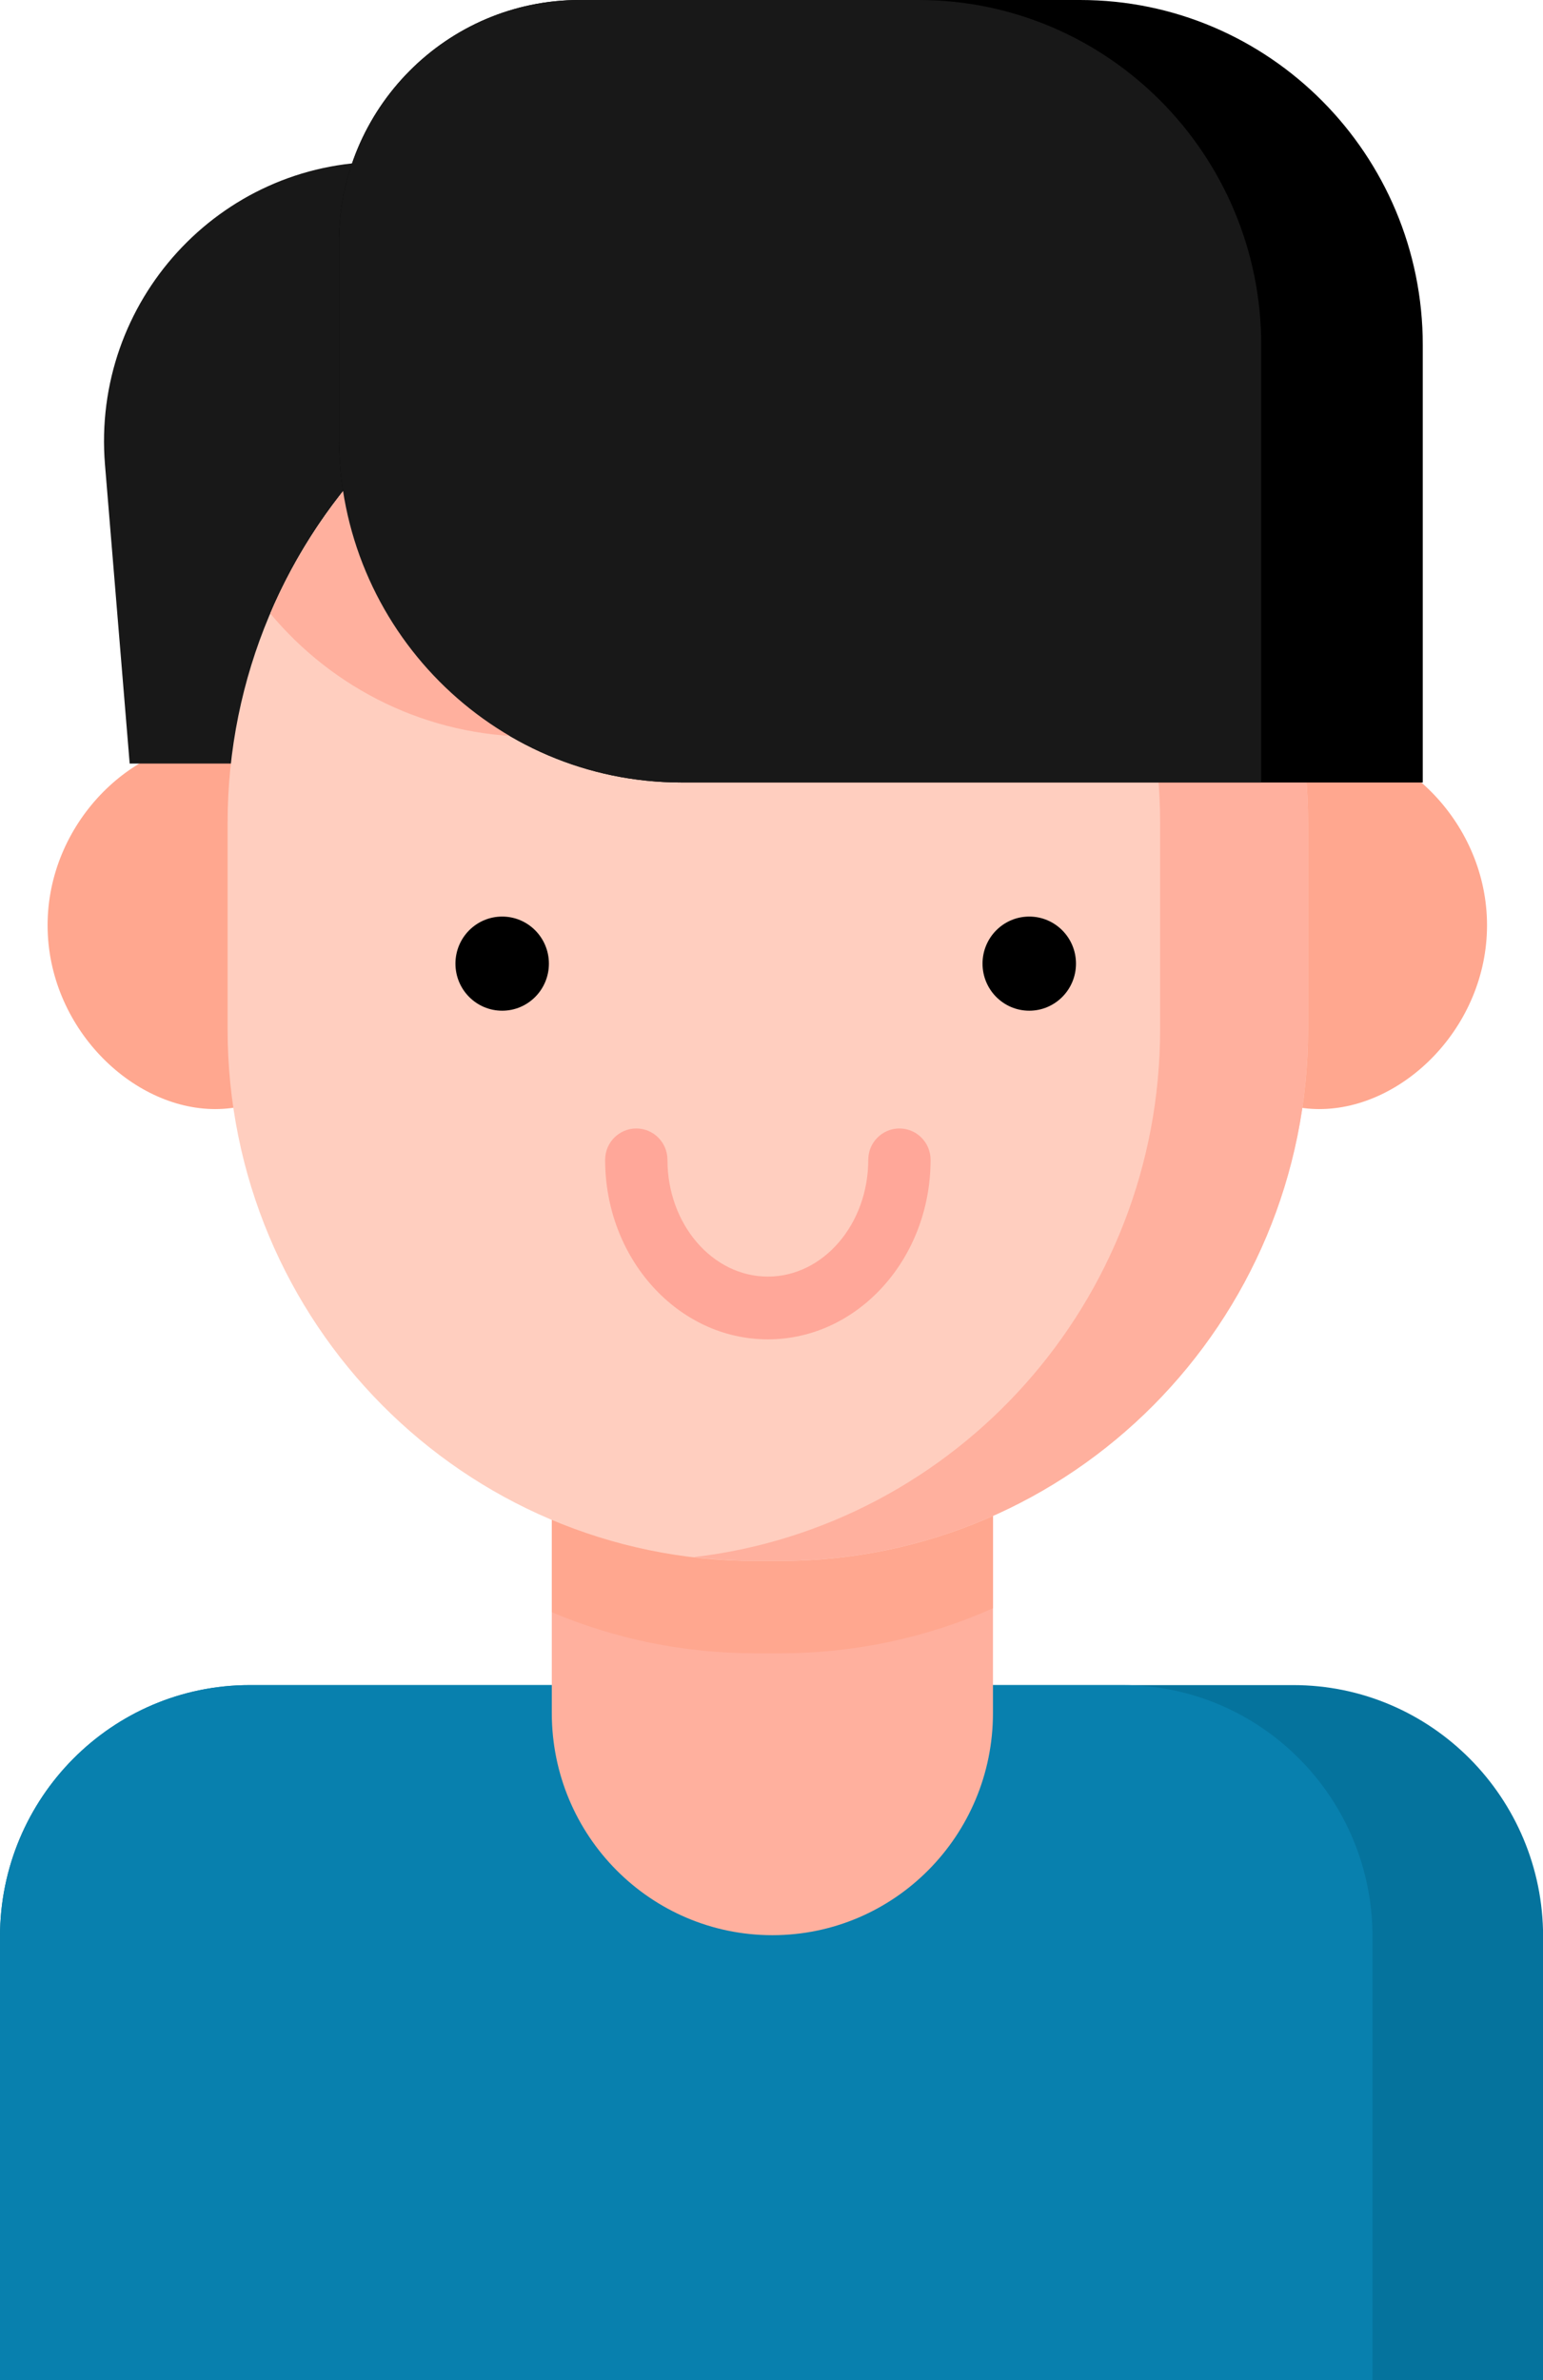 <svg width="72" height="111" viewBox="0 0 72 111" fill="none" xmlns="http://www.w3.org/2000/svg">
<g clip-path="url(#clip0_280_1831)">
<path d="M11.656 78.587H60.349C66.782 78.587 72.005 83.845 72.005 90.321V111.004H0V90.321C0 83.845 5.223 78.587 11.656 78.587Z" fill="#05739D"/>
<path d="M11.656 78.587H52.389C58.822 78.587 64.045 83.845 64.045 90.321V111.004H0V90.321C0 83.845 5.223 78.587 11.656 78.587Z" fill="#0880AE"/>
<path d="M17.126 43.152C17.126 47.886 13.953 51.724 10.042 51.724C6.132 51.724 2.221 47.886 2.221 43.152C2.221 38.417 6.132 34.579 10.042 34.579C13.953 34.579 17.126 38.417 17.126 43.152Z" fill="#FFA78F"/>
<path d="M54.482 43.152C54.482 47.886 57.655 51.724 61.566 51.724C65.477 51.724 69.388 47.886 69.388 43.152C69.388 38.417 65.477 34.579 61.566 34.579C57.655 34.579 54.482 38.417 54.482 43.152Z" fill="#FFA78F"/>
<path d="M46.334 65.887V79.889C46.334 85.612 41.726 90.251 36.041 90.251C30.357 90.251 25.748 85.612 25.748 79.889V65.887C25.748 60.169 30.357 55.529 36.041 55.529C38.883 55.529 41.457 56.689 43.321 58.562C45.182 60.439 46.334 63.03 46.334 65.887Z" fill="#FFB09E"/>
<path d="M46.334 65.887V75.005C43.296 76.355 39.934 77.105 36.401 77.105H35.26C31.887 77.105 28.674 76.425 25.748 75.188V65.887C25.748 60.169 30.357 55.529 36.041 55.529C38.883 55.529 41.457 56.689 43.321 58.562C45.182 60.439 46.334 63.03 46.334 65.887Z" fill="#FFA78F"/>
<path d="M28.066 35.611H6.051L4.899 21.671C4.27 14.068 10.231 7.548 17.809 7.548H28.062V35.611H28.066Z" fill="#181818"/>
<path d="M36.4 13.585H35.259C21.651 13.585 10.62 24.69 10.62 38.388V47.996C10.62 61.694 21.651 72.799 35.259 72.799H36.4C50.008 72.799 61.039 61.694 61.039 47.996V38.388C61.039 24.69 50.008 13.585 36.4 13.585Z" fill="#FFCEBF"/>
<path d="M51.899 23.05V34.356H24.85C19.936 34.356 15.542 32.124 12.612 28.612C16.378 19.776 25.101 13.589 35.26 13.589H36.401C41.995 13.589 47.152 15.466 51.288 18.627C51.684 20.032 51.899 21.517 51.899 23.05Z" fill="#FFCEBF"/>
<path d="M36.401 13.585H35.259C34.285 13.585 33.322 13.647 32.377 13.761C44.626 15.198 54.134 25.674 54.134 38.388V47.992C54.134 60.71 44.626 71.185 32.377 72.619C33.322 72.729 34.282 72.795 35.259 72.795H36.401C50.008 72.795 61.039 61.691 61.039 47.992V38.388C61.039 24.689 50.008 13.585 36.401 13.585Z" fill="#FFB09E"/>
<path d="M27.045 0H50.401C59.226 0 66.39 7.211 66.39 16.095V36.493H31.803C22.978 36.493 15.815 29.281 15.815 20.398V11.306C15.815 5.067 20.848 0 27.045 0Z" fill="black"/>
<path d="M51.899 23.05V34.356H24.85C19.936 34.356 15.542 32.124 12.612 28.612C16.378 19.776 25.101 13.589 35.26 13.589H36.401C41.995 13.589 47.152 15.466 51.288 18.627C51.684 20.032 51.899 21.517 51.899 23.05Z" fill="#FFB09E"/>
<path d="M27.045 0H42.863C51.688 0 58.852 7.211 58.852 16.095V36.493H31.803C22.978 36.493 15.815 29.281 15.815 20.398V11.306C15.815 5.067 20.848 0 27.045 0Z" fill="#181818"/>
<path d="M23.433 47.136C24.637 47.136 25.613 46.153 25.613 44.941C25.613 43.728 24.637 42.746 23.433 42.746C22.228 42.746 21.252 43.728 21.252 44.941C21.252 46.153 22.228 47.136 23.433 47.136Z" fill="black"/>
<path d="M48.027 47.136C49.232 47.136 50.208 46.153 50.208 44.941C50.208 43.728 49.232 42.746 48.027 42.746C46.823 42.746 45.847 43.728 45.847 44.941C45.847 46.153 46.823 47.136 48.027 47.136Z" fill="black"/>
<path d="M35.83 62.463C31.643 62.463 28.237 58.709 28.237 54.091C28.237 53.283 28.888 52.628 29.691 52.628C30.494 52.628 31.145 53.283 31.145 54.091C31.145 57.095 33.246 59.536 35.83 59.536C38.414 59.536 40.515 57.092 40.515 54.091C40.515 53.283 41.166 52.628 41.969 52.628C42.772 52.628 43.423 53.283 43.423 54.091C43.423 58.709 40.017 62.463 35.83 62.463Z" fill="#FFA799"/>
</g>
<defs>
<clipPath id="clip0_280_1831">
<rect width="72" height="111" fill="white"/>
</clipPath>
</defs>
</svg>
